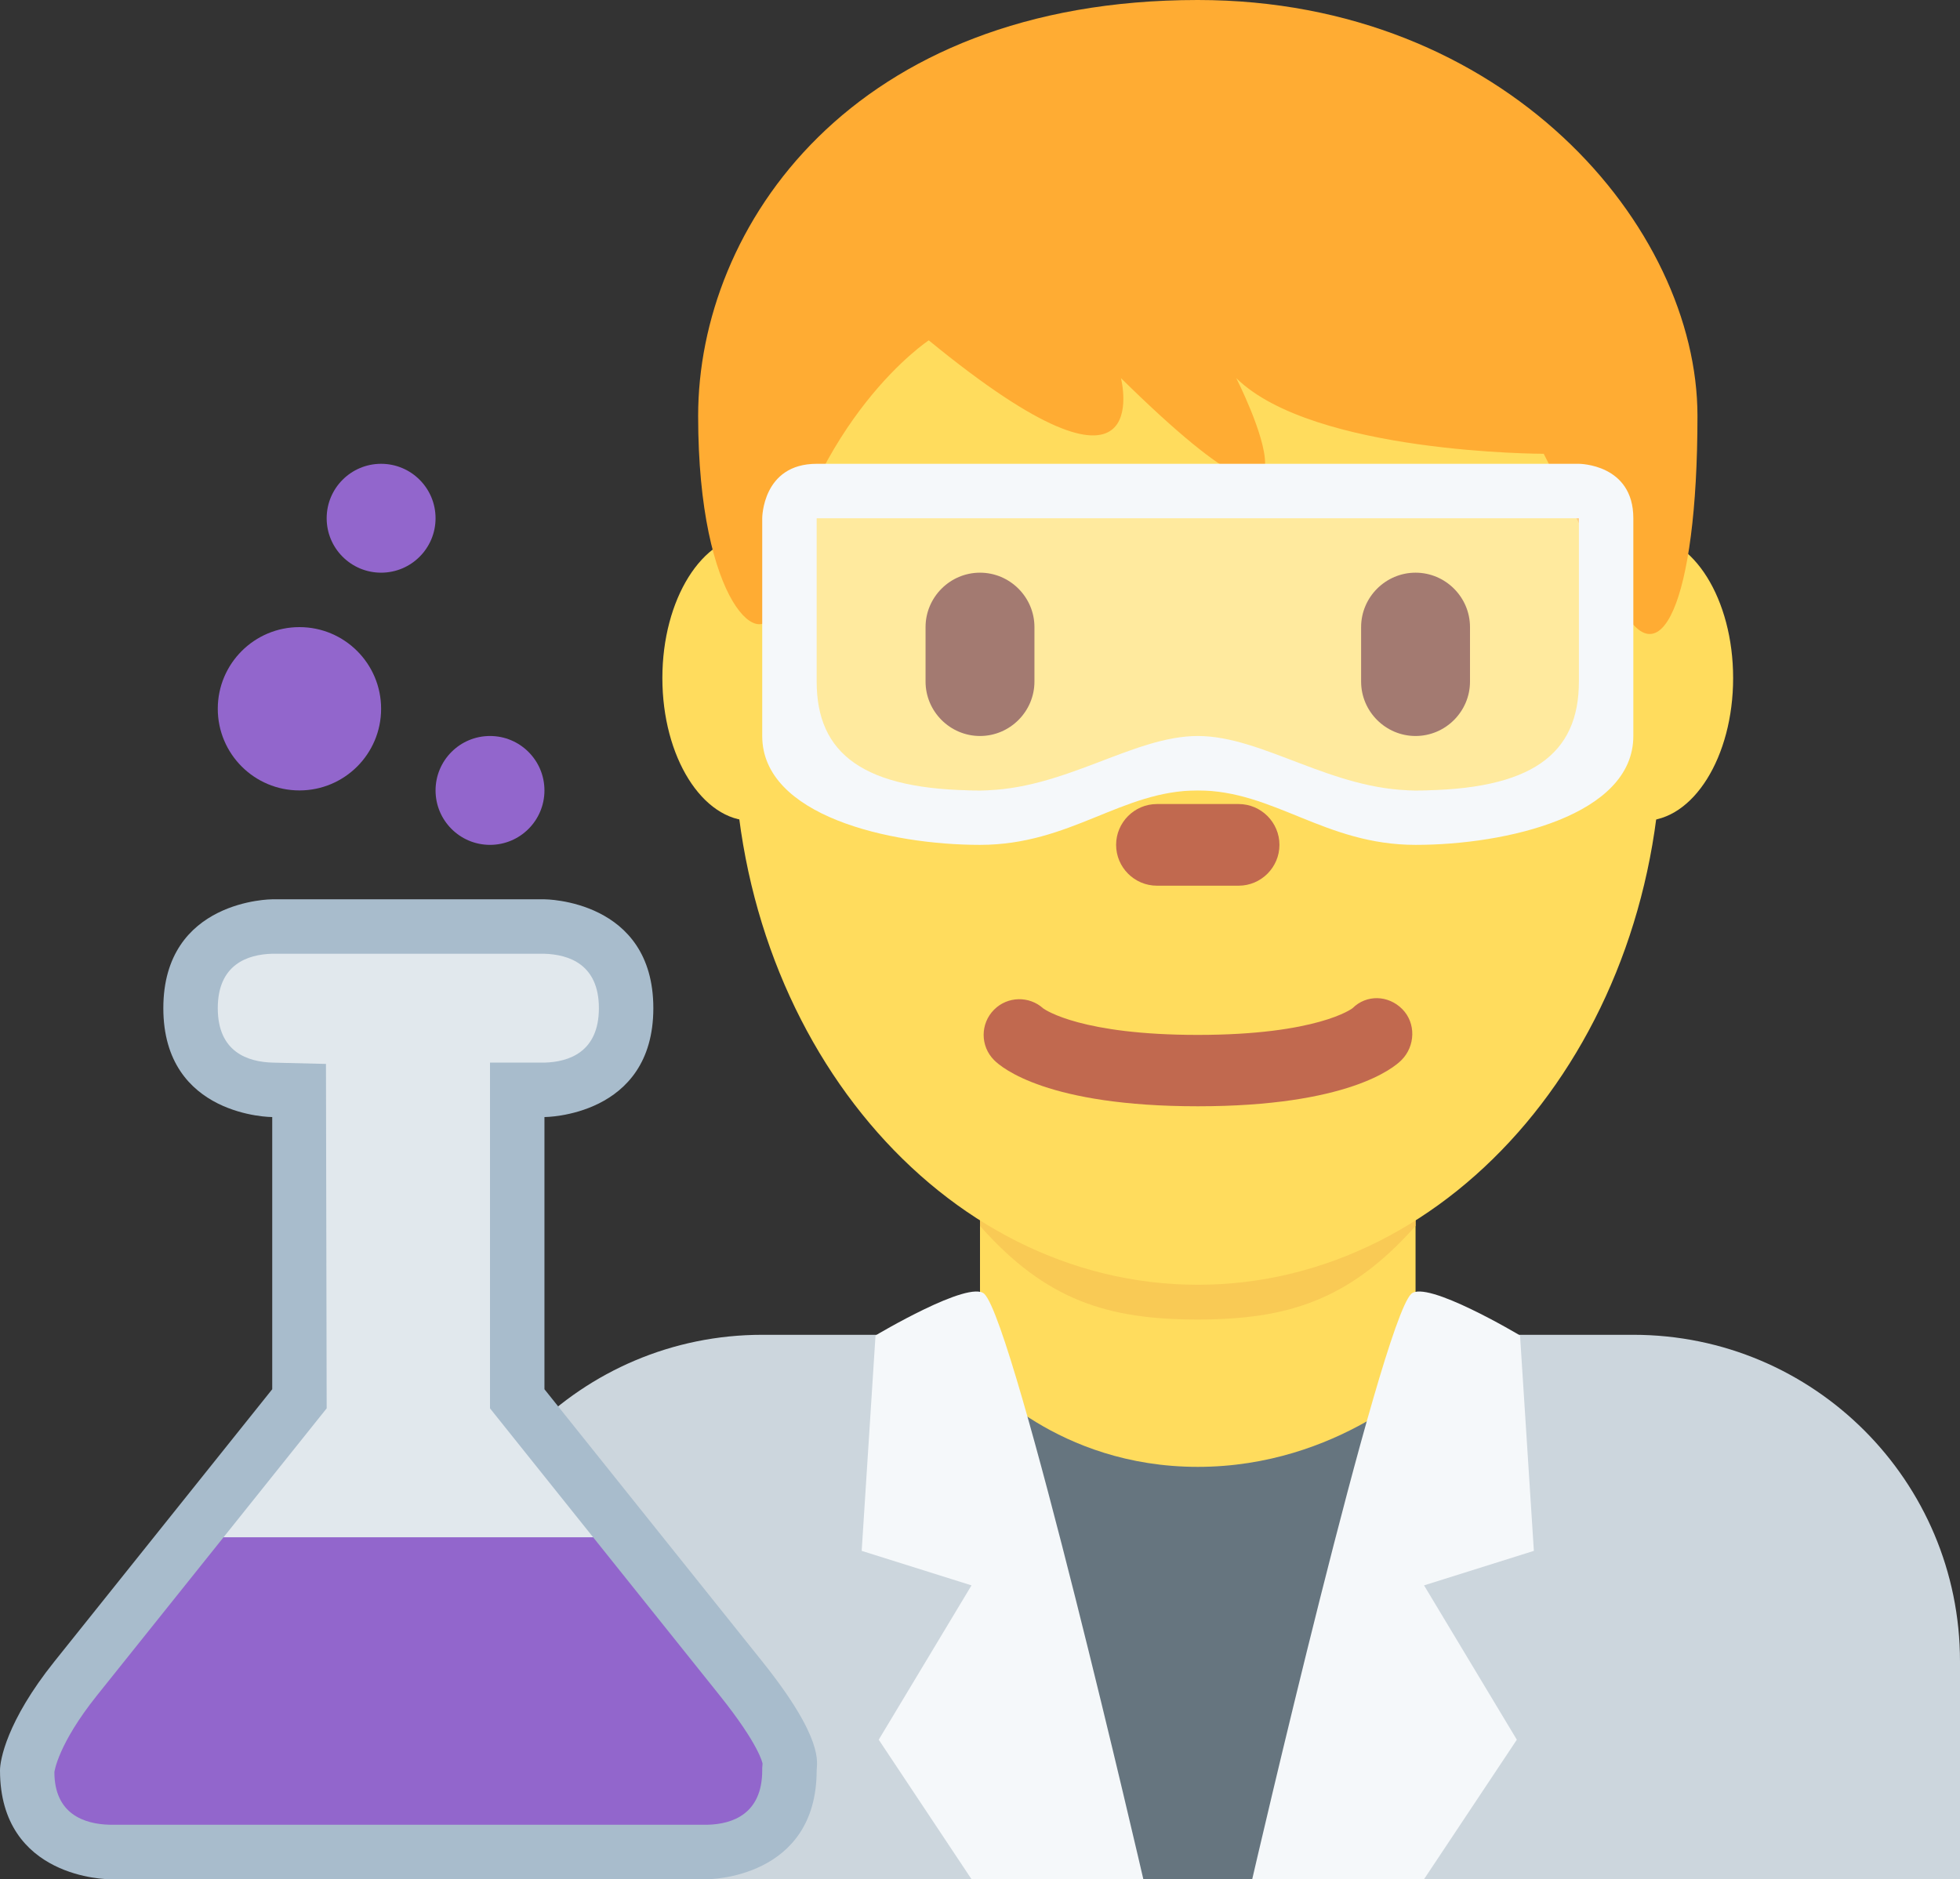 <?xml version="1.0" encoding="UTF-8" standalone="no"?>
<svg
   xmlns:dc="http://purl.org/dc/elements/1.1/"
   xmlns:cc="http://creativecommons.org/ns#"
   xmlns:rdf="http://www.w3.org/1999/02/22-rdf-syntax-ns#"
   xmlns:svg="http://www.w3.org/2000/svg"
   xmlns="http://www.w3.org/2000/svg"
   xmlns:sodipodi="http://sodipodi.sourceforge.net/DTD/sodipodi-0.dtd"
   xmlns:inkscape="http://www.inkscape.org/namespaces/inkscape"
   viewBox="0 0 36 34.52"
   id="svg2"
   version="1.1"
   inkscape:version="0.91 r13725"
   sodipodi:docname="1f468-200d-1f52c.svg"
   width="36"
   height="34.52">
  <rect x="0" y="0" width="36" height="34.52" fill="#333333" stroke="none"/>
  <defs
     id="defs44" />
  <sodipodi:namedview
     pagecolor="#ffffff"
     bordercolor="#666666"
     borderopacity="1"
     objecttolerance="10"
     gridtolerance="10"
     guidetolerance="10"
     inkscape:pageopacity="0"
     inkscape:pageshadow="2"
     inkscape:window-width="640"
     inkscape:window-height="480"
     id="namedview42"
     showgrid="false"
     inkscape:zoom="6.5555556"
     inkscape:cx="18"
     inkscape:cy="18"
     inkscape:window-x="0"
     inkscape:window-y="0"
     inkscape:window-maximized="0"
     inkscape:current-layer="svg2" />
  <path
     d="m 36,34.52 0,-4 c 0,-3.314 -2.686,-6 -6,-6 l -16,0 c -3.313,0 -6,2.686 -6,6 l 0,4 28,0 z"
     id="path4"
     inkscape:connector-curvature="0"
     style="fill:#ccd6dd" />
  <path
     d="m 18,25.52 4,4 4,-4 0,-5 -8,0 z"
     id="path6"
     inkscape:connector-curvature="0"
     style="fill:#ffdc5d" />
  <path
     d="m 18,22.52 c 1.216,1.374 2.355,1.719 3.996,1.719 1.639,0 2.787,-0.346 4.004,-1.719 l 0,-4 -8,0 0,4 z"
     id="path8"
     inkscape:connector-curvature="0"
     style="fill:#f9ca55" />
  <path
     d="m 15.444,12.456 c 0,1.448 -0.734,2.622 -1.639,2.622 -0.905,0 -1.639,-1.174 -1.639,-2.622 0,-1.448 0.734,-2.623 1.639,-2.623 0.905,-10e-4 1.639,1.174 1.639,2.623 m 16.389,0 c 0,1.448 -0.733,2.622 -1.639,2.622 -0.905,0 -1.639,-1.174 -1.639,-2.622 0,-1.448 0.733,-2.623 1.639,-2.623 0.906,-10e-4 1.639,1.174 1.639,2.623"
     id="path10"
     inkscape:connector-curvature="0"
     style="fill:#ffdc5d" />
  <path
     d="m 13.477,13.48 c 0,-5.589 3.816,-10.121 8.523,-10.121 4.707,0 8.522,4.532 8.522,10.121 0,5.589 -3.815,10.121 -8.522,10.121 C 17.294,23.6 13.477,19.069 13.477,13.48"
     id="path12"
     inkscape:connector-curvature="0"
     style="fill:#ffdc5d" />
  <path
     d="m 22,20.322 c -2.754,0 -3.6,-0.705 -3.741,-0.848 -0.256,-0.256 -0.256,-0.671 0,-0.927 0.248,-0.248 0.646,-0.255 0.902,-0.023 0.052,0.037 0.721,0.487 2.839,0.487 2.2,0 2.836,-0.485 2.842,-0.49 0.256,-0.255 0.657,-0.243 0.913,0.015 0.256,0.256 0.242,0.683 -0.014,0.938 C 25.6,19.617 24.754,20.322 22,20.322"
     id="path14"
     inkscape:connector-curvature="0"
     style="fill:#c1694f" />
  <path
     d="m 22,0 c 5.648,0 9.178,4.168 9.178,7.641 0,3.473 -0.706,4.863 -1.412,3.473 L 28.354,8.336 c 0,0 -4.235,0 -5.647,-1.39 0,0 2.118,4.168 -2.118,0 0,0 0.706,2.779 -3.53,-0.694 0,0 -2.118,1.389 -2.824,4.862 -0.196,0.964 -1.412,0 -1.412,-3.473 C 12.822,4.168 15.646,0 22,0"
     id="path16"
     inkscape:connector-curvature="0"
     style="fill:#ffac33" />
  <path
     d="m 18,13.52 c -0.55,0 -1,-0.45 -1,-1 l 0,-1 c 0,-0.55 0.45,-1 1,-1 0.55,0 1,0.45 1,1 l 0,1 c 0,0.55 -0.45,1 -1,1 m 8,0 c -0.55,0 -1,-0.45 -1,-1 l 0,-1 c 0,-0.55 0.45,-1 1,-1 0.55,0 1,0.45 1,1 l 0,1 c 0,0.55 -0.45,1 -1,1"
     id="path18"
     inkscape:connector-curvature="0"
     style="fill:#662113" />
  <path
     d="m 22.75,16.27 -1.5,0 c -0.413,0 -0.75,-0.337 -0.75,-0.75 0,-0.413 0.337,-0.75 0.75,-0.75 l 1.5,0 c 0.413,0 0.75,0.337 0.75,0.75 0,0.413 -0.337,0.75 -0.75,0.75"
     id="path20"
     inkscape:connector-curvature="0"
     style="fill:#c1694f" />
  <path
     d="M 19.059,34.52 18,25.301 c 0,0 1.41,1.645 4,1.645 2.59,0 4.219,-1.645 4.219,-1.645 l -1.223,9.219 -5.937,0 z"
     id="path22"
     inkscape:connector-curvature="0"
     style="fill:#66757f" />
  <path
     d="M 18.081,23.77 C 18.647,24.336 21,34.52 21,34.52 l -3.156,0 -1.704,-2.562 1.704,-2.835 -2.017,-0.634 0.254,-3.957 c 0,0 1.729,-1.033 2,-0.762 m 7.838,0 C 25.353,24.336 23,34.52 23,34.52 l 3.156,0 1.704,-2.562 -1.704,-2.835 2.017,-0.634 -0.254,-3.957 c 0,0 -1.729,-1.033 -2,-0.762"
     id="path24"
     inkscape:connector-curvature="0"
     style="fill:#f5f8fa" />
  <path
     d="m 14.753,9.27 14.5,0 0,5.25 -14.5,0 z"
     id="path26"
     inkscape:connector-curvature="0"
     style="opacity:0.4;fill:#ffffff" />
  <path
     d="m 29,8.52 -14,0 c -1,0 -1,1 -1,1 l 0,4 c 0,1.461 2.333,2 4,2 1.667,0 2.599,-1 4,-1 1.401,0 2.333,1 4,1 1.667,0 4,-0.539 4,-2 l 0,-4 c 0,-1 -1,-1 -1,-1 z m 0,4 c 0,1.325 -0.852,2 -3,2 -1.539,0 -2.804,-1 -4,-1 -1.196,0 -2.461,1 -4,1 -2.148,0 -3,-0.675 -3,-2 l 0,-3 14,0 0,3 z"
     id="path28"
     inkscape:connector-curvature="0"
     style="fill:#f5f8fa" />
  <circle
     cx="7"
     cy="9.52"
     r="1"
     id="circle30"
     style="fill:#9266cc" />
  <circle
     cx="9"
     cy="14.52"
     r="1"
     id="circle32"
     style="fill:#9266cc" />
  <circle
     cx="5.5"
     cy="13.02"
     r="1.5"
     id="circle34"
     style="fill:#9266cc" />
  <path
     d="m 10,16.52 -5,0 c 0,0 -2,0 -2,2 0,2 2,2 2,2 l 0,5 -4,5 c -0.883,1.104 -1,1.821 -1,2 0,2 2,2 2,2 l 11,0 c 0,0 2,0 2,-2 0,-0.134 0.153,-0.559 -1,-2 l -4,-5 0,-5 c 0,0 2,0 2,-2 0,-2 -2,-2 -2,-2 z"
     id="path36"
     inkscape:connector-curvature="0"
     style="fill:#a8bccc" />
  <path
     d="m 9,25.871 0,-6.351 1,0 c 0.449,-0.012 1,-0.194 1,-1 0,-0.803 -0.547,-0.987 -1.008,-1 L 5,17.52 c -0.45,0.012 -1,0.194 -1,1 0,0.806 0.55,0.988 1.012,1 L 5.987,19.544 6,25.871 4.106,28.239 7.5,31.739 10.894,28.239 9,25.871 Z"
     id="path38"
     inkscape:connector-curvature="0"
     style="fill:#e1e8ed" />
  <path
     d="M 0.999,32.554 C 1,33.326 1.55,33.508 2.012,33.52 l 10.988,0 c 0.449,-0.012 1,-0.194 1,-1 l 0,-0.041 0.006,-0.082 c 0,-0.003 -0.055,-0.337 -0.787,-1.252 l -2.325,-2.906 -6.788,0 -2.325,2.906 c -0.719,0.899 -0.782,1.404 -0.782,1.409 z"
     id="path40"
     inkscape:connector-curvature="0"
     style="fill:#9266cc" />
</svg>
